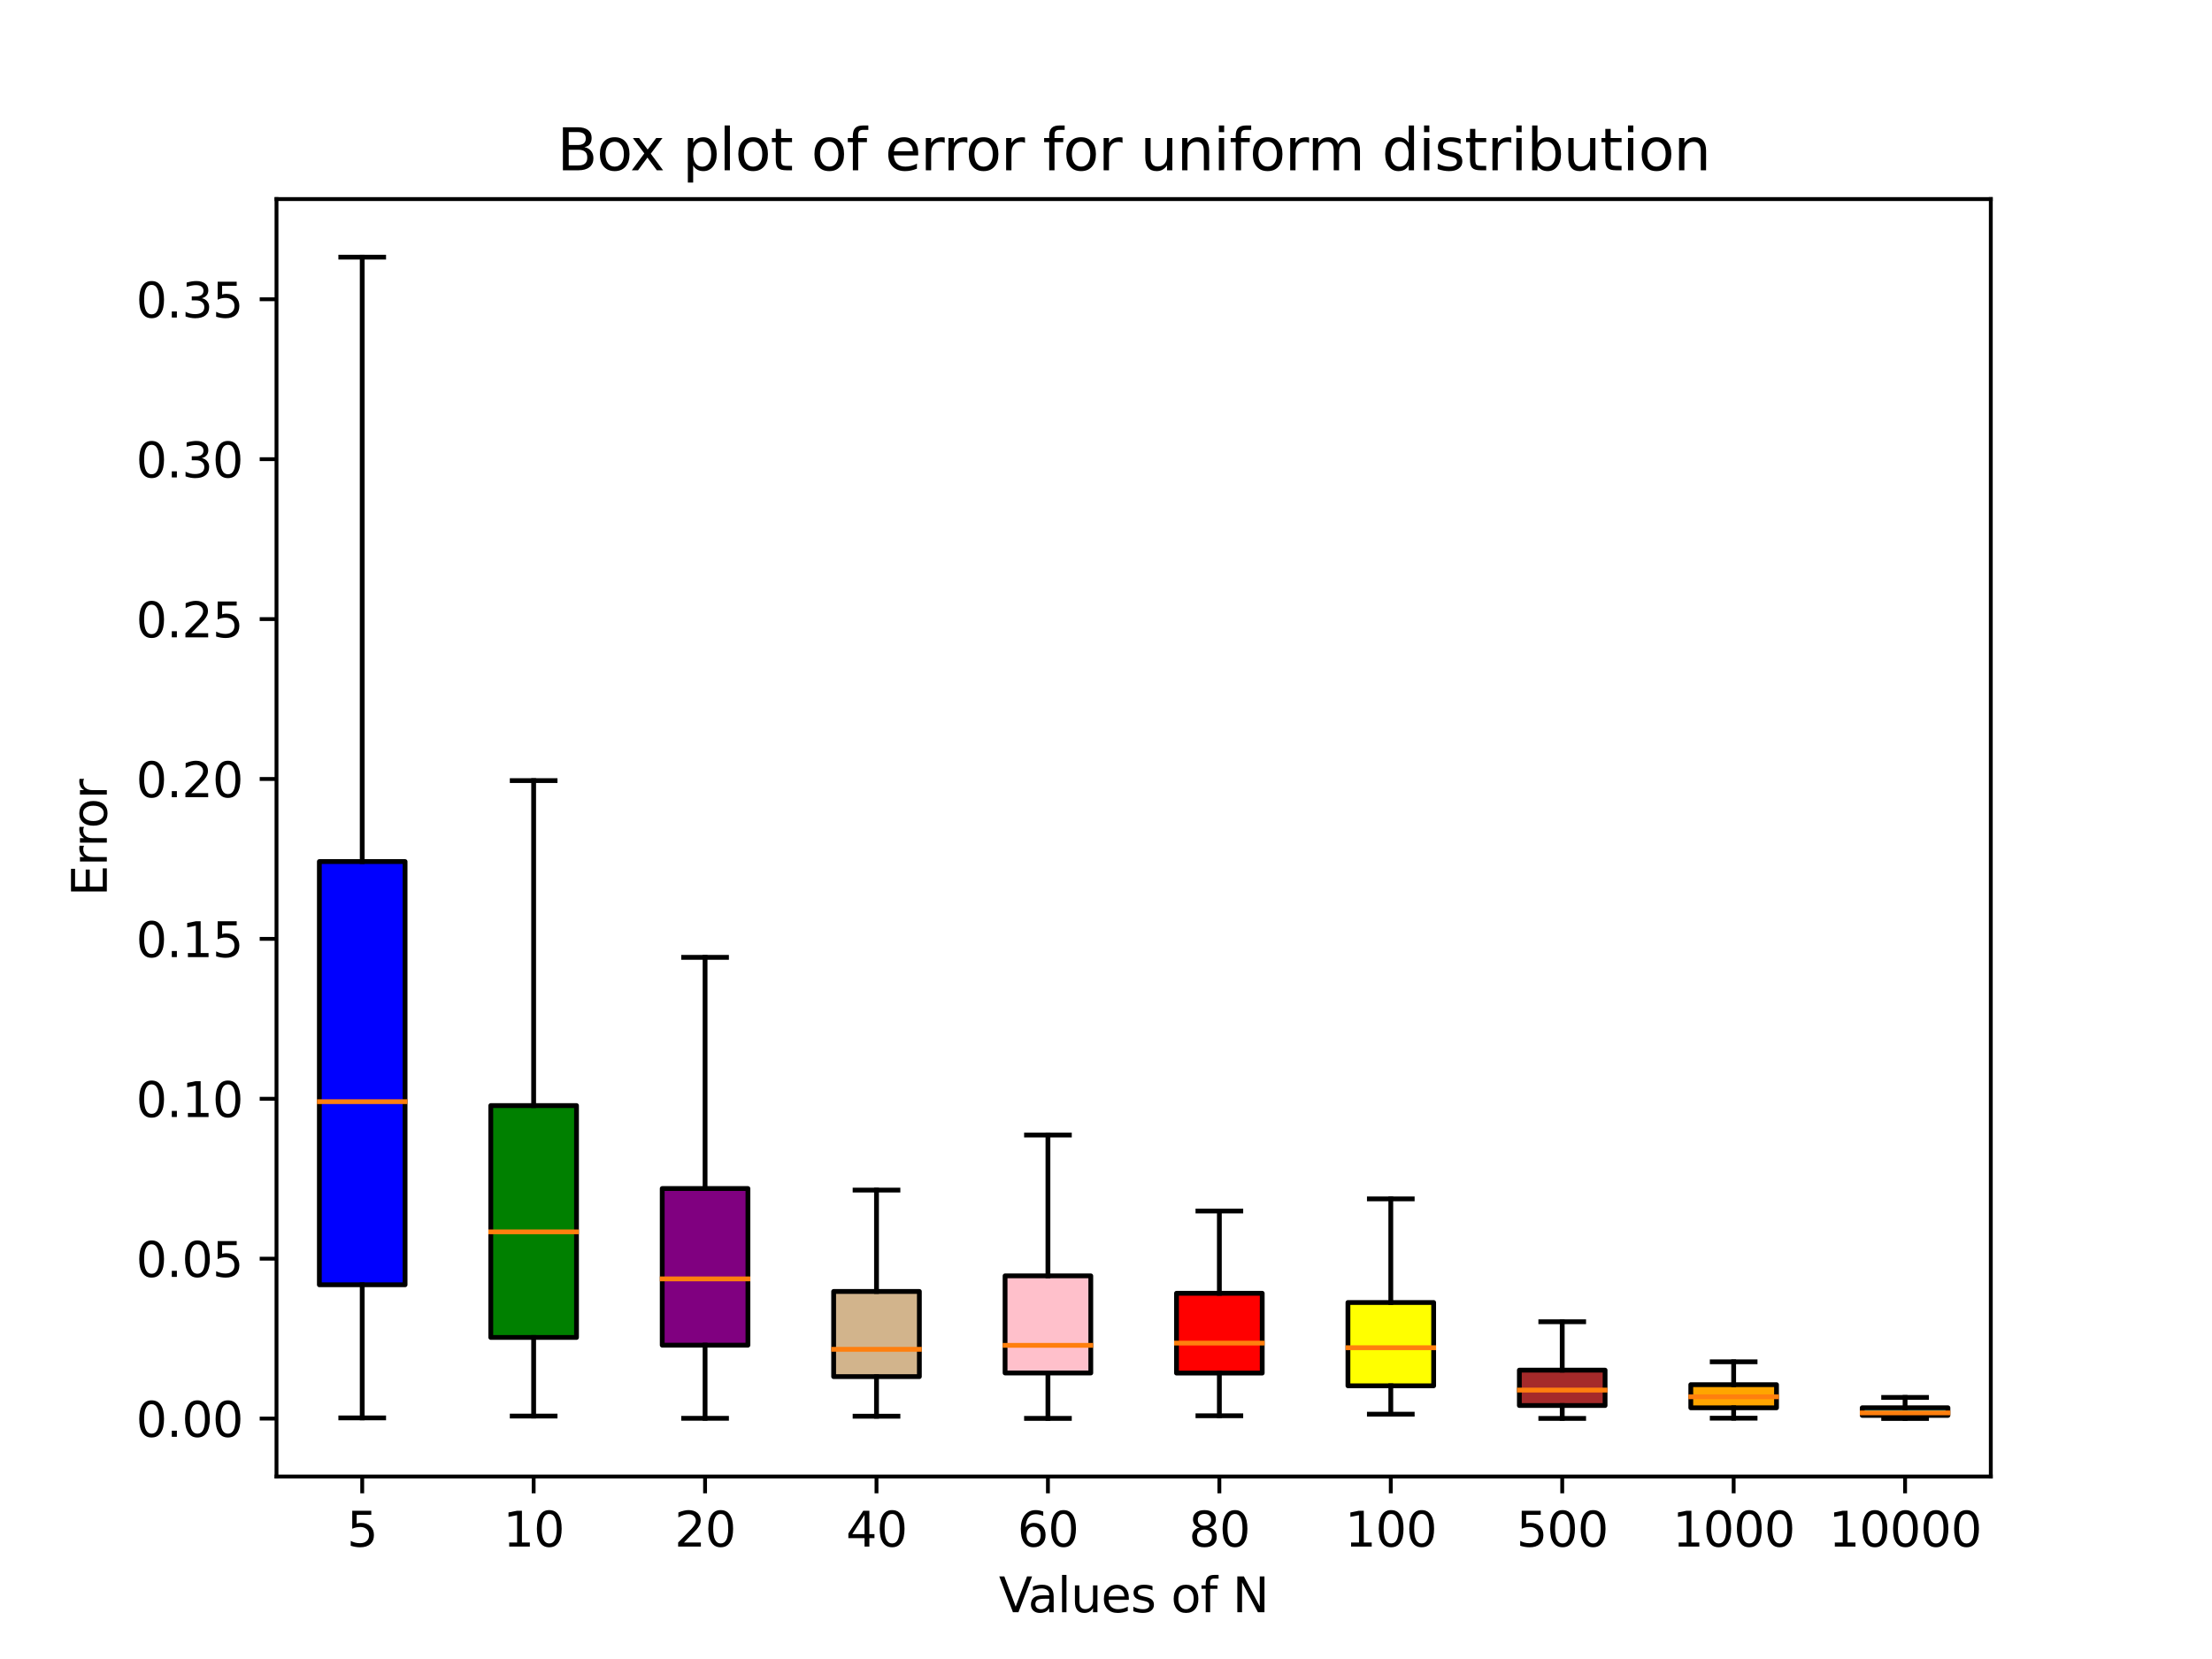 <?xml version="1.0" encoding="utf-8" standalone="no"?>
<!DOCTYPE svg PUBLIC "-//W3C//DTD SVG 1.1//EN"
  "http://www.w3.org/Graphics/SVG/1.1/DTD/svg11.dtd">
<svg xmlns:xlink="http://www.w3.org/1999/xlink" width="460.8pt" height="345.6pt" viewBox="0 0 460.8 345.6" xmlns="http://www.w3.org/2000/svg" version="1.1">
 <defs>
  <style type="text/css">*{stroke-linejoin: round; stroke-linecap: butt}</style>
 </defs>
 <g id="figure_1">
  <g id="patch_1">
   <path d="M 0 345.6 
L 460.8 345.6 
L 460.8 0 
L 0 0 
z
" style="fill: #ffffff"/>
  </g>
  <g id="axes_1">
   <g id="patch_2">
    <path d="M 57.6 307.584 
L 414.72 307.584 
L 414.72 41.472 
L 57.6 41.472 
z
" style="fill: #ffffff"/>
   </g>
   <g id="matplotlib.axis_1">
    <g id="xtick_1">
     <g id="line2d_1">
      <defs>
       <path id="m2b71c87dc9" d="M 0 0 
L 0 3.5 
" style="stroke: #000000; stroke-width: 0.8"/>
      </defs>
      <g>
       <use xlink:href="#m2b71c87dc9" x="75.456" y="307.584" style="stroke: #000000; stroke-width: 0.8"/>
      </g>
     </g>
     <g id="text_1">
      <!-- 5 -->
      <g transform="translate(72.275 322.182) scale(0.1 -0.1)">
       <defs>
        <path id="DejaVuSans-35" d="M 691 4666 
L 3169 4666 
L 3169 4134 
L 1269 4134 
L 1269 2991 
Q 1406 3038 1543 3061 
Q 1681 3084 1819 3084 
Q 2600 3084 3056 2656 
Q 3513 2228 3513 1497 
Q 3513 744 3044 326 
Q 2575 -91 1722 -91 
Q 1428 -91 1123 -41 
Q 819 9 494 109 
L 494 744 
Q 775 591 1075 516 
Q 1375 441 1709 441 
Q 2250 441 2565 725 
Q 2881 1009 2881 1497 
Q 2881 1984 2565 2268 
Q 2250 2553 1709 2553 
Q 1456 2553 1204 2497 
Q 953 2441 691 2322 
L 691 4666 
z
" transform="scale(0.016)"/>
       </defs>
       <use xlink:href="#DejaVuSans-35"/>
      </g>
     </g>
    </g>
    <g id="xtick_2">
     <g id="line2d_2">
      <g>
       <use xlink:href="#m2b71c87dc9" x="111.168" y="307.584" style="stroke: #000000; stroke-width: 0.8"/>
      </g>
     </g>
     <g id="text_2">
      <!-- 10 -->
      <g transform="translate(104.805 322.182) scale(0.1 -0.1)">
       <defs>
        <path id="DejaVuSans-31" d="M 794 531 
L 1825 531 
L 1825 4091 
L 703 3866 
L 703 4441 
L 1819 4666 
L 2450 4666 
L 2450 531 
L 3481 531 
L 3481 0 
L 794 0 
L 794 531 
z
" transform="scale(0.016)"/>
        <path id="DejaVuSans-30" d="M 2034 4250 
Q 1547 4250 1301 3770 
Q 1056 3291 1056 2328 
Q 1056 1369 1301 889 
Q 1547 409 2034 409 
Q 2525 409 2770 889 
Q 3016 1369 3016 2328 
Q 3016 3291 2770 3770 
Q 2525 4250 2034 4250 
z
M 2034 4750 
Q 2819 4750 3233 4129 
Q 3647 3509 3647 2328 
Q 3647 1150 3233 529 
Q 2819 -91 2034 -91 
Q 1250 -91 836 529 
Q 422 1150 422 2328 
Q 422 3509 836 4129 
Q 1250 4750 2034 4750 
z
" transform="scale(0.016)"/>
       </defs>
       <use xlink:href="#DejaVuSans-31"/>
       <use xlink:href="#DejaVuSans-30" x="63.623"/>
      </g>
     </g>
    </g>
    <g id="xtick_3">
     <g id="line2d_3">
      <g>
       <use xlink:href="#m2b71c87dc9" x="146.88" y="307.584" style="stroke: #000000; stroke-width: 0.8"/>
      </g>
     </g>
     <g id="text_3">
      <!-- 20 -->
      <g transform="translate(140.518 322.182) scale(0.1 -0.1)">
       <defs>
        <path id="DejaVuSans-32" d="M 1228 531 
L 3431 531 
L 3431 0 
L 469 0 
L 469 531 
Q 828 903 1448 1529 
Q 2069 2156 2228 2338 
Q 2531 2678 2651 2914 
Q 2772 3150 2772 3378 
Q 2772 3750 2511 3984 
Q 2250 4219 1831 4219 
Q 1534 4219 1204 4116 
Q 875 4013 500 3803 
L 500 4441 
Q 881 4594 1212 4672 
Q 1544 4750 1819 4750 
Q 2544 4750 2975 4387 
Q 3406 4025 3406 3419 
Q 3406 3131 3298 2873 
Q 3191 2616 2906 2266 
Q 2828 2175 2409 1742 
Q 1991 1309 1228 531 
z
" transform="scale(0.016)"/>
       </defs>
       <use xlink:href="#DejaVuSans-32"/>
       <use xlink:href="#DejaVuSans-30" x="63.623"/>
      </g>
     </g>
    </g>
    <g id="xtick_4">
     <g id="line2d_4">
      <g>
       <use xlink:href="#m2b71c87dc9" x="182.592" y="307.584" style="stroke: #000000; stroke-width: 0.8"/>
      </g>
     </g>
     <g id="text_4">
      <!-- 40 -->
      <g transform="translate(176.23 322.182) scale(0.1 -0.1)">
       <defs>
        <path id="DejaVuSans-34" d="M 2419 4116 
L 825 1625 
L 2419 1625 
L 2419 4116 
z
M 2253 4666 
L 3047 4666 
L 3047 1625 
L 3713 1625 
L 3713 1100 
L 3047 1100 
L 3047 0 
L 2419 0 
L 2419 1100 
L 313 1100 
L 313 1709 
L 2253 4666 
z
" transform="scale(0.016)"/>
       </defs>
       <use xlink:href="#DejaVuSans-34"/>
       <use xlink:href="#DejaVuSans-30" x="63.623"/>
      </g>
     </g>
    </g>
    <g id="xtick_5">
     <g id="line2d_5">
      <g>
       <use xlink:href="#m2b71c87dc9" x="218.304" y="307.584" style="stroke: #000000; stroke-width: 0.8"/>
      </g>
     </g>
     <g id="text_5">
      <!-- 60 -->
      <g transform="translate(211.941 322.182) scale(0.1 -0.1)">
       <defs>
        <path id="DejaVuSans-36" d="M 2113 2584 
Q 1688 2584 1439 2293 
Q 1191 2003 1191 1497 
Q 1191 994 1439 701 
Q 1688 409 2113 409 
Q 2538 409 2786 701 
Q 3034 994 3034 1497 
Q 3034 2003 2786 2293 
Q 2538 2584 2113 2584 
z
M 3366 4563 
L 3366 3988 
Q 3128 4100 2886 4159 
Q 2644 4219 2406 4219 
Q 1781 4219 1451 3797 
Q 1122 3375 1075 2522 
Q 1259 2794 1537 2939 
Q 1816 3084 2150 3084 
Q 2853 3084 3261 2657 
Q 3669 2231 3669 1497 
Q 3669 778 3244 343 
Q 2819 -91 2113 -91 
Q 1303 -91 875 529 
Q 447 1150 447 2328 
Q 447 3434 972 4092 
Q 1497 4750 2381 4750 
Q 2619 4750 2861 4703 
Q 3103 4656 3366 4563 
z
" transform="scale(0.016)"/>
       </defs>
       <use xlink:href="#DejaVuSans-36"/>
       <use xlink:href="#DejaVuSans-30" x="63.623"/>
      </g>
     </g>
    </g>
    <g id="xtick_6">
     <g id="line2d_6">
      <g>
       <use xlink:href="#m2b71c87dc9" x="254.016" y="307.584" style="stroke: #000000; stroke-width: 0.8"/>
      </g>
     </g>
     <g id="text_6">
      <!-- 80 -->
      <g transform="translate(247.654 322.182) scale(0.1 -0.1)">
       <defs>
        <path id="DejaVuSans-38" d="M 2034 2216 
Q 1584 2216 1326 1975 
Q 1069 1734 1069 1313 
Q 1069 891 1326 650 
Q 1584 409 2034 409 
Q 2484 409 2743 651 
Q 3003 894 3003 1313 
Q 3003 1734 2745 1975 
Q 2488 2216 2034 2216 
z
M 1403 2484 
Q 997 2584 770 2862 
Q 544 3141 544 3541 
Q 544 4100 942 4425 
Q 1341 4750 2034 4750 
Q 2731 4750 3128 4425 
Q 3525 4100 3525 3541 
Q 3525 3141 3298 2862 
Q 3072 2584 2669 2484 
Q 3125 2378 3379 2068 
Q 3634 1759 3634 1313 
Q 3634 634 3220 271 
Q 2806 -91 2034 -91 
Q 1263 -91 848 271 
Q 434 634 434 1313 
Q 434 1759 690 2068 
Q 947 2378 1403 2484 
z
M 1172 3481 
Q 1172 3119 1398 2916 
Q 1625 2713 2034 2713 
Q 2441 2713 2670 2916 
Q 2900 3119 2900 3481 
Q 2900 3844 2670 4047 
Q 2441 4250 2034 4250 
Q 1625 4250 1398 4047 
Q 1172 3844 1172 3481 
z
" transform="scale(0.016)"/>
       </defs>
       <use xlink:href="#DejaVuSans-38"/>
       <use xlink:href="#DejaVuSans-30" x="63.623"/>
      </g>
     </g>
    </g>
    <g id="xtick_7">
     <g id="line2d_7">
      <g>
       <use xlink:href="#m2b71c87dc9" x="289.728" y="307.584" style="stroke: #000000; stroke-width: 0.8"/>
      </g>
     </g>
     <g id="text_7">
      <!-- 100 -->
      <g transform="translate(280.184 322.182) scale(0.1 -0.1)">
       <use xlink:href="#DejaVuSans-31"/>
       <use xlink:href="#DejaVuSans-30" x="63.623"/>
       <use xlink:href="#DejaVuSans-30" x="127.246"/>
      </g>
     </g>
    </g>
    <g id="xtick_8">
     <g id="line2d_8">
      <g>
       <use xlink:href="#m2b71c87dc9" x="325.44" y="307.584" style="stroke: #000000; stroke-width: 0.8"/>
      </g>
     </g>
     <g id="text_8">
      <!-- 500 -->
      <g transform="translate(315.896 322.182) scale(0.1 -0.1)">
       <use xlink:href="#DejaVuSans-35"/>
       <use xlink:href="#DejaVuSans-30" x="63.623"/>
       <use xlink:href="#DejaVuSans-30" x="127.246"/>
      </g>
     </g>
    </g>
    <g id="xtick_9">
     <g id="line2d_9">
      <g>
       <use xlink:href="#m2b71c87dc9" x="361.152" y="307.584" style="stroke: #000000; stroke-width: 0.8"/>
      </g>
     </g>
     <g id="text_9">
      <!-- 1000 -->
      <g transform="translate(348.427 322.182) scale(0.1 -0.1)">
       <use xlink:href="#DejaVuSans-31"/>
       <use xlink:href="#DejaVuSans-30" x="63.623"/>
       <use xlink:href="#DejaVuSans-30" x="127.246"/>
       <use xlink:href="#DejaVuSans-30" x="190.869"/>
      </g>
     </g>
    </g>
    <g id="xtick_10">
     <g id="line2d_10">
      <g>
       <use xlink:href="#m2b71c87dc9" x="396.864" y="307.584" style="stroke: #000000; stroke-width: 0.8"/>
      </g>
     </g>
     <g id="text_10">
      <!-- 10000 -->
      <g transform="translate(380.958 322.182) scale(0.1 -0.1)">
       <use xlink:href="#DejaVuSans-31"/>
       <use xlink:href="#DejaVuSans-30" x="63.623"/>
       <use xlink:href="#DejaVuSans-30" x="127.246"/>
       <use xlink:href="#DejaVuSans-30" x="190.869"/>
       <use xlink:href="#DejaVuSans-30" x="254.492"/>
      </g>
     </g>
    </g>
    <g id="text_11">
     <!-- Values of N -->
     <g transform="translate(208.086 335.861) scale(0.1 -0.1)">
      <defs>
       <path id="DejaVuSans-56" d="M 1831 0 
L 50 4666 
L 709 4666 
L 2188 738 
L 3669 4666 
L 4325 4666 
L 2547 0 
L 1831 0 
z
" transform="scale(0.016)"/>
       <path id="DejaVuSans-61" d="M 2194 1759 
Q 1497 1759 1228 1600 
Q 959 1441 959 1056 
Q 959 750 1161 570 
Q 1363 391 1709 391 
Q 2188 391 2477 730 
Q 2766 1069 2766 1631 
L 2766 1759 
L 2194 1759 
z
M 3341 1997 
L 3341 0 
L 2766 0 
L 2766 531 
Q 2569 213 2275 61 
Q 1981 -91 1556 -91 
Q 1019 -91 701 211 
Q 384 513 384 1019 
Q 384 1609 779 1909 
Q 1175 2209 1959 2209 
L 2766 2209 
L 2766 2266 
Q 2766 2663 2505 2880 
Q 2244 3097 1772 3097 
Q 1472 3097 1187 3025 
Q 903 2953 641 2809 
L 641 3341 
Q 956 3463 1253 3523 
Q 1550 3584 1831 3584 
Q 2591 3584 2966 3190 
Q 3341 2797 3341 1997 
z
" transform="scale(0.016)"/>
       <path id="DejaVuSans-6c" d="M 603 4863 
L 1178 4863 
L 1178 0 
L 603 0 
L 603 4863 
z
" transform="scale(0.016)"/>
       <path id="DejaVuSans-75" d="M 544 1381 
L 544 3500 
L 1119 3500 
L 1119 1403 
Q 1119 906 1312 657 
Q 1506 409 1894 409 
Q 2359 409 2629 706 
Q 2900 1003 2900 1516 
L 2900 3500 
L 3475 3500 
L 3475 0 
L 2900 0 
L 2900 538 
Q 2691 219 2414 64 
Q 2138 -91 1772 -91 
Q 1169 -91 856 284 
Q 544 659 544 1381 
z
M 1991 3584 
L 1991 3584 
z
" transform="scale(0.016)"/>
       <path id="DejaVuSans-65" d="M 3597 1894 
L 3597 1613 
L 953 1613 
Q 991 1019 1311 708 
Q 1631 397 2203 397 
Q 2534 397 2845 478 
Q 3156 559 3463 722 
L 3463 178 
Q 3153 47 2828 -22 
Q 2503 -91 2169 -91 
Q 1331 -91 842 396 
Q 353 884 353 1716 
Q 353 2575 817 3079 
Q 1281 3584 2069 3584 
Q 2775 3584 3186 3129 
Q 3597 2675 3597 1894 
z
M 3022 2063 
Q 3016 2534 2758 2815 
Q 2500 3097 2075 3097 
Q 1594 3097 1305 2825 
Q 1016 2553 972 2059 
L 3022 2063 
z
" transform="scale(0.016)"/>
       <path id="DejaVuSans-73" d="M 2834 3397 
L 2834 2853 
Q 2591 2978 2328 3040 
Q 2066 3103 1784 3103 
Q 1356 3103 1142 2972 
Q 928 2841 928 2578 
Q 928 2378 1081 2264 
Q 1234 2150 1697 2047 
L 1894 2003 
Q 2506 1872 2764 1633 
Q 3022 1394 3022 966 
Q 3022 478 2636 193 
Q 2250 -91 1575 -91 
Q 1294 -91 989 -36 
Q 684 19 347 128 
L 347 722 
Q 666 556 975 473 
Q 1284 391 1588 391 
Q 1994 391 2212 530 
Q 2431 669 2431 922 
Q 2431 1156 2273 1281 
Q 2116 1406 1581 1522 
L 1381 1569 
Q 847 1681 609 1914 
Q 372 2147 372 2553 
Q 372 3047 722 3315 
Q 1072 3584 1716 3584 
Q 2034 3584 2315 3537 
Q 2597 3491 2834 3397 
z
" transform="scale(0.016)"/>
       <path id="DejaVuSans-20" transform="scale(0.016)"/>
       <path id="DejaVuSans-6f" d="M 1959 3097 
Q 1497 3097 1228 2736 
Q 959 2375 959 1747 
Q 959 1119 1226 758 
Q 1494 397 1959 397 
Q 2419 397 2687 759 
Q 2956 1122 2956 1747 
Q 2956 2369 2687 2733 
Q 2419 3097 1959 3097 
z
M 1959 3584 
Q 2709 3584 3137 3096 
Q 3566 2609 3566 1747 
Q 3566 888 3137 398 
Q 2709 -91 1959 -91 
Q 1206 -91 779 398 
Q 353 888 353 1747 
Q 353 2609 779 3096 
Q 1206 3584 1959 3584 
z
" transform="scale(0.016)"/>
       <path id="DejaVuSans-66" d="M 2375 4863 
L 2375 4384 
L 1825 4384 
Q 1516 4384 1395 4259 
Q 1275 4134 1275 3809 
L 1275 3500 
L 2222 3500 
L 2222 3053 
L 1275 3053 
L 1275 0 
L 697 0 
L 697 3053 
L 147 3053 
L 147 3500 
L 697 3500 
L 697 3744 
Q 697 4328 969 4595 
Q 1241 4863 1831 4863 
L 2375 4863 
z
" transform="scale(0.016)"/>
       <path id="DejaVuSans-4e" d="M 628 4666 
L 1478 4666 
L 3547 763 
L 3547 4666 
L 4159 4666 
L 4159 0 
L 3309 0 
L 1241 3903 
L 1241 0 
L 628 0 
L 628 4666 
z
" transform="scale(0.016)"/>
      </defs>
      <use xlink:href="#DejaVuSans-56"/>
      <use xlink:href="#DejaVuSans-61" x="60.658"/>
      <use xlink:href="#DejaVuSans-6c" x="121.938"/>
      <use xlink:href="#DejaVuSans-75" x="149.721"/>
      <use xlink:href="#DejaVuSans-65" x="213.1"/>
      <use xlink:href="#DejaVuSans-73" x="274.623"/>
      <use xlink:href="#DejaVuSans-20" x="326.723"/>
      <use xlink:href="#DejaVuSans-6f" x="358.51"/>
      <use xlink:href="#DejaVuSans-66" x="419.691"/>
      <use xlink:href="#DejaVuSans-20" x="454.896"/>
      <use xlink:href="#DejaVuSans-4e" x="486.684"/>
     </g>
    </g>
   </g>
   <g id="matplotlib.axis_2">
    <g id="ytick_1">
     <g id="line2d_11">
      <defs>
       <path id="m9bc28ecd23" d="M 0 0 
L -3.5 0 
" style="stroke: #000000; stroke-width: 0.8"/>
      </defs>
      <g>
       <use xlink:href="#m9bc28ecd23" x="57.6" y="295.514" style="stroke: #000000; stroke-width: 0.8"/>
      </g>
     </g>
     <g id="text_12">
      <!-- 0.00 -->
      <g transform="translate(28.334 299.313) scale(0.1 -0.1)">
       <defs>
        <path id="DejaVuSans-2e" d="M 684 794 
L 1344 794 
L 1344 0 
L 684 0 
L 684 794 
z
" transform="scale(0.016)"/>
       </defs>
       <use xlink:href="#DejaVuSans-30"/>
       <use xlink:href="#DejaVuSans-2e" x="63.623"/>
       <use xlink:href="#DejaVuSans-30" x="95.41"/>
       <use xlink:href="#DejaVuSans-30" x="159.033"/>
      </g>
     </g>
    </g>
    <g id="ytick_2">
     <g id="line2d_12">
      <g>
       <use xlink:href="#m9bc28ecd23" x="57.6" y="262.205" style="stroke: #000000; stroke-width: 0.8"/>
      </g>
     </g>
     <g id="text_13">
      <!-- 0.05 -->
      <g transform="translate(28.334 266.004) scale(0.1 -0.1)">
       <use xlink:href="#DejaVuSans-30"/>
       <use xlink:href="#DejaVuSans-2e" x="63.623"/>
       <use xlink:href="#DejaVuSans-30" x="95.41"/>
       <use xlink:href="#DejaVuSans-35" x="159.033"/>
      </g>
     </g>
    </g>
    <g id="ytick_3">
     <g id="line2d_13">
      <g>
       <use xlink:href="#m9bc28ecd23" x="57.6" y="228.895" style="stroke: #000000; stroke-width: 0.8"/>
      </g>
     </g>
     <g id="text_14">
      <!-- 0.10 -->
      <g transform="translate(28.334 232.694) scale(0.1 -0.1)">
       <use xlink:href="#DejaVuSans-30"/>
       <use xlink:href="#DejaVuSans-2e" x="63.623"/>
       <use xlink:href="#DejaVuSans-31" x="95.41"/>
       <use xlink:href="#DejaVuSans-30" x="159.033"/>
      </g>
     </g>
    </g>
    <g id="ytick_4">
     <g id="line2d_14">
      <g>
       <use xlink:href="#m9bc28ecd23" x="57.6" y="195.586" style="stroke: #000000; stroke-width: 0.8"/>
      </g>
     </g>
     <g id="text_15">
      <!-- 0.15 -->
      <g transform="translate(28.334 199.385) scale(0.1 -0.1)">
       <use xlink:href="#DejaVuSans-30"/>
       <use xlink:href="#DejaVuSans-2e" x="63.623"/>
       <use xlink:href="#DejaVuSans-31" x="95.41"/>
       <use xlink:href="#DejaVuSans-35" x="159.033"/>
      </g>
     </g>
    </g>
    <g id="ytick_5">
     <g id="line2d_15">
      <g>
       <use xlink:href="#m9bc28ecd23" x="57.6" y="162.276" style="stroke: #000000; stroke-width: 0.8"/>
      </g>
     </g>
     <g id="text_16">
      <!-- 0.20 -->
      <g transform="translate(28.334 166.076) scale(0.1 -0.1)">
       <use xlink:href="#DejaVuSans-30"/>
       <use xlink:href="#DejaVuSans-2e" x="63.623"/>
       <use xlink:href="#DejaVuSans-32" x="95.41"/>
       <use xlink:href="#DejaVuSans-30" x="159.033"/>
      </g>
     </g>
    </g>
    <g id="ytick_6">
     <g id="line2d_16">
      <g>
       <use xlink:href="#m9bc28ecd23" x="57.6" y="128.967" style="stroke: #000000; stroke-width: 0.8"/>
      </g>
     </g>
     <g id="text_17">
      <!-- 0.25 -->
      <g transform="translate(28.334 132.766) scale(0.1 -0.1)">
       <use xlink:href="#DejaVuSans-30"/>
       <use xlink:href="#DejaVuSans-2e" x="63.623"/>
       <use xlink:href="#DejaVuSans-32" x="95.41"/>
       <use xlink:href="#DejaVuSans-35" x="159.033"/>
      </g>
     </g>
    </g>
    <g id="ytick_7">
     <g id="line2d_17">
      <g>
       <use xlink:href="#m9bc28ecd23" x="57.6" y="95.658" style="stroke: #000000; stroke-width: 0.8"/>
      </g>
     </g>
     <g id="text_18">
      <!-- 0.30 -->
      <g transform="translate(28.334 99.457) scale(0.1 -0.1)">
       <defs>
        <path id="DejaVuSans-33" d="M 2597 2516 
Q 3050 2419 3304 2112 
Q 3559 1806 3559 1356 
Q 3559 666 3084 287 
Q 2609 -91 1734 -91 
Q 1441 -91 1130 -33 
Q 819 25 488 141 
L 488 750 
Q 750 597 1062 519 
Q 1375 441 1716 441 
Q 2309 441 2620 675 
Q 2931 909 2931 1356 
Q 2931 1769 2642 2001 
Q 2353 2234 1838 2234 
L 1294 2234 
L 1294 2753 
L 1863 2753 
Q 2328 2753 2575 2939 
Q 2822 3125 2822 3475 
Q 2822 3834 2567 4026 
Q 2313 4219 1838 4219 
Q 1578 4219 1281 4162 
Q 984 4106 628 3988 
L 628 4550 
Q 988 4650 1302 4700 
Q 1616 4750 1894 4750 
Q 2613 4750 3031 4423 
Q 3450 4097 3450 3541 
Q 3450 3153 3228 2886 
Q 3006 2619 2597 2516 
z
" transform="scale(0.016)"/>
       </defs>
       <use xlink:href="#DejaVuSans-30"/>
       <use xlink:href="#DejaVuSans-2e" x="63.623"/>
       <use xlink:href="#DejaVuSans-33" x="95.41"/>
       <use xlink:href="#DejaVuSans-30" x="159.033"/>
      </g>
     </g>
    </g>
    <g id="ytick_8">
     <g id="line2d_18">
      <g>
       <use xlink:href="#m9bc28ecd23" x="57.6" y="62.348" style="stroke: #000000; stroke-width: 0.8"/>
      </g>
     </g>
     <g id="text_19">
      <!-- 0.35 -->
      <g transform="translate(28.334 66.147) scale(0.1 -0.1)">
       <use xlink:href="#DejaVuSans-30"/>
       <use xlink:href="#DejaVuSans-2e" x="63.623"/>
       <use xlink:href="#DejaVuSans-33" x="95.41"/>
       <use xlink:href="#DejaVuSans-35" x="159.033"/>
      </g>
     </g>
    </g>
    <g id="text_20">
     <!-- Error -->
     <g transform="translate(22.255 186.713) rotate(-90) scale(0.1 -0.1)">
      <defs>
       <path id="DejaVuSans-45" d="M 628 4666 
L 3578 4666 
L 3578 4134 
L 1259 4134 
L 1259 2753 
L 3481 2753 
L 3481 2222 
L 1259 2222 
L 1259 531 
L 3634 531 
L 3634 0 
L 628 0 
L 628 4666 
z
" transform="scale(0.016)"/>
       <path id="DejaVuSans-72" d="M 2631 2963 
Q 2534 3019 2420 3045 
Q 2306 3072 2169 3072 
Q 1681 3072 1420 2755 
Q 1159 2438 1159 1844 
L 1159 0 
L 581 0 
L 581 3500 
L 1159 3500 
L 1159 2956 
Q 1341 3275 1631 3429 
Q 1922 3584 2338 3584 
Q 2397 3584 2469 3576 
Q 2541 3569 2628 3553 
L 2631 2963 
z
" transform="scale(0.016)"/>
      </defs>
      <use xlink:href="#DejaVuSans-45"/>
      <use xlink:href="#DejaVuSans-72" x="63.184"/>
      <use xlink:href="#DejaVuSans-72" x="102.547"/>
      <use xlink:href="#DejaVuSans-6f" x="141.41"/>
      <use xlink:href="#DejaVuSans-72" x="202.592"/>
     </g>
    </g>
   </g>
   <g id="patch_3">
    <path d="M 66.528 267.643 
L 84.384 267.643 
L 84.384 179.48 
L 66.528 179.48 
L 66.528 267.643 
z
" clip-path="url(#pe288c820e6)" style="fill: #0000ff; stroke: #000000; stroke-linejoin: miter"/>
   </g>
   <g id="line2d_19">
    <path d="M 75.456 267.643 
L 75.456 295.37 
" clip-path="url(#pe288c820e6)" style="fill: none; stroke: #000000; stroke-linecap: square"/>
   </g>
   <g id="line2d_20">
    <path d="M 75.456 179.48 
L 75.456 53.568 
" clip-path="url(#pe288c820e6)" style="fill: none; stroke: #000000; stroke-linecap: square"/>
   </g>
   <g id="line2d_21">
    <path d="M 70.992 295.37 
L 79.92 295.37 
" clip-path="url(#pe288c820e6)" style="fill: none; stroke: #000000; stroke-linecap: square"/>
   </g>
   <g id="line2d_22">
    <path d="M 70.992 53.568 
L 79.92 53.568 
" clip-path="url(#pe288c820e6)" style="fill: none; stroke: #000000; stroke-linecap: square"/>
   </g>
   <g id="patch_4">
    <path d="M 102.24 278.615 
L 120.096 278.615 
L 120.096 230.312 
L 102.24 230.312 
L 102.24 278.615 
z
" clip-path="url(#pe288c820e6)" style="fill: #008000; stroke: #000000; stroke-linejoin: miter"/>
   </g>
   <g id="line2d_23">
    <path d="M 111.168 278.615 
L 111.168 294.994 
" clip-path="url(#pe288c820e6)" style="fill: none; stroke: #000000; stroke-linecap: square"/>
   </g>
   <g id="line2d_24">
    <path d="M 111.168 230.312 
L 111.168 162.609 
" clip-path="url(#pe288c820e6)" style="fill: none; stroke: #000000; stroke-linecap: square"/>
   </g>
   <g id="line2d_25">
    <path d="M 106.704 294.994 
L 115.632 294.994 
" clip-path="url(#pe288c820e6)" style="fill: none; stroke: #000000; stroke-linecap: square"/>
   </g>
   <g id="line2d_26">
    <path d="M 106.704 162.609 
L 115.632 162.609 
" clip-path="url(#pe288c820e6)" style="fill: none; stroke: #000000; stroke-linecap: square"/>
   </g>
   <g id="patch_5">
    <path d="M 137.952 280.218 
L 155.808 280.218 
L 155.808 247.592 
L 137.952 247.592 
L 137.952 280.218 
z
" clip-path="url(#pe288c820e6)" style="fill: #800080; stroke: #000000; stroke-linejoin: miter"/>
   </g>
   <g id="line2d_27">
    <path d="M 146.88 280.218 
L 146.88 295.459 
" clip-path="url(#pe288c820e6)" style="fill: none; stroke: #000000; stroke-linecap: square"/>
   </g>
   <g id="line2d_28">
    <path d="M 146.88 247.592 
L 146.88 199.433 
" clip-path="url(#pe288c820e6)" style="fill: none; stroke: #000000; stroke-linecap: square"/>
   </g>
   <g id="line2d_29">
    <path d="M 142.416 295.459 
L 151.344 295.459 
" clip-path="url(#pe288c820e6)" style="fill: none; stroke: #000000; stroke-linecap: square"/>
   </g>
   <g id="line2d_30">
    <path d="M 142.416 199.433 
L 151.344 199.433 
" clip-path="url(#pe288c820e6)" style="fill: none; stroke: #000000; stroke-linecap: square"/>
   </g>
   <g id="patch_6">
    <path d="M 173.664 286.774 
L 191.52 286.774 
L 191.52 269.033 
L 173.664 269.033 
L 173.664 286.774 
z
" clip-path="url(#pe288c820e6)" style="fill: #d2b48c; stroke: #000000; stroke-linejoin: miter"/>
   </g>
   <g id="line2d_31">
    <path d="M 182.592 286.774 
L 182.592 295.023 
" clip-path="url(#pe288c820e6)" style="fill: none; stroke: #000000; stroke-linecap: square"/>
   </g>
   <g id="line2d_32">
    <path d="M 182.592 269.033 
L 182.592 247.915 
" clip-path="url(#pe288c820e6)" style="fill: none; stroke: #000000; stroke-linecap: square"/>
   </g>
   <g id="line2d_33">
    <path d="M 178.128 295.023 
L 187.056 295.023 
" clip-path="url(#pe288c820e6)" style="fill: none; stroke: #000000; stroke-linecap: square"/>
   </g>
   <g id="line2d_34">
    <path d="M 178.128 247.915 
L 187.056 247.915 
" clip-path="url(#pe288c820e6)" style="fill: none; stroke: #000000; stroke-linecap: square"/>
   </g>
   <g id="patch_7">
    <path d="M 209.376 286.014 
L 227.232 286.014 
L 227.232 265.785 
L 209.376 265.785 
L 209.376 286.014 
z
" clip-path="url(#pe288c820e6)" style="fill: #ffc0cb; stroke: #000000; stroke-linejoin: miter"/>
   </g>
   <g id="line2d_35">
    <path d="M 218.304 286.014 
L 218.304 295.477 
" clip-path="url(#pe288c820e6)" style="fill: none; stroke: #000000; stroke-linecap: square"/>
   </g>
   <g id="line2d_36">
    <path d="M 218.304 265.785 
L 218.304 236.456 
" clip-path="url(#pe288c820e6)" style="fill: none; stroke: #000000; stroke-linecap: square"/>
   </g>
   <g id="line2d_37">
    <path d="M 213.84 295.477 
L 222.768 295.477 
" clip-path="url(#pe288c820e6)" style="fill: none; stroke: #000000; stroke-linecap: square"/>
   </g>
   <g id="line2d_38">
    <path d="M 213.84 236.456 
L 222.768 236.456 
" clip-path="url(#pe288c820e6)" style="fill: none; stroke: #000000; stroke-linecap: square"/>
   </g>
   <g id="patch_8">
    <path d="M 245.088 286.034 
L 262.944 286.034 
L 262.944 269.414 
L 245.088 269.414 
L 245.088 286.034 
z
" clip-path="url(#pe288c820e6)" style="fill: #ff0000; stroke: #000000; stroke-linejoin: miter"/>
   </g>
   <g id="line2d_39">
    <path d="M 254.016 286.034 
L 254.016 294.931 
" clip-path="url(#pe288c820e6)" style="fill: none; stroke: #000000; stroke-linecap: square"/>
   </g>
   <g id="line2d_40">
    <path d="M 254.016 269.414 
L 254.016 252.28 
" clip-path="url(#pe288c820e6)" style="fill: none; stroke: #000000; stroke-linecap: square"/>
   </g>
   <g id="line2d_41">
    <path d="M 249.552 294.931 
L 258.48 294.931 
" clip-path="url(#pe288c820e6)" style="fill: none; stroke: #000000; stroke-linecap: square"/>
   </g>
   <g id="line2d_42">
    <path d="M 249.552 252.28 
L 258.48 252.28 
" clip-path="url(#pe288c820e6)" style="fill: none; stroke: #000000; stroke-linecap: square"/>
   </g>
   <g id="patch_9">
    <path d="M 280.8 288.684 
L 298.656 288.684 
L 298.656 271.334 
L 280.8 271.334 
L 280.8 288.684 
z
" clip-path="url(#pe288c820e6)" style="fill: #ffff00; stroke: #000000; stroke-linejoin: miter"/>
   </g>
   <g id="line2d_43">
    <path d="M 289.728 288.684 
L 289.728 294.6 
" clip-path="url(#pe288c820e6)" style="fill: none; stroke: #000000; stroke-linecap: square"/>
   </g>
   <g id="line2d_44">
    <path d="M 289.728 271.334 
L 289.728 249.751 
" clip-path="url(#pe288c820e6)" style="fill: none; stroke: #000000; stroke-linecap: square"/>
   </g>
   <g id="line2d_45">
    <path d="M 285.264 294.6 
L 294.192 294.6 
" clip-path="url(#pe288c820e6)" style="fill: none; stroke: #000000; stroke-linecap: square"/>
   </g>
   <g id="line2d_46">
    <path d="M 285.264 249.751 
L 294.192 249.751 
" clip-path="url(#pe288c820e6)" style="fill: none; stroke: #000000; stroke-linecap: square"/>
   </g>
   <g id="patch_10">
    <path d="M 316.512 292.792 
L 334.368 292.792 
L 334.368 285.427 
L 316.512 285.427 
L 316.512 292.792 
z
" clip-path="url(#pe288c820e6)" style="fill: #a52a2a; stroke: #000000; stroke-linejoin: miter"/>
   </g>
   <g id="line2d_47">
    <path d="M 325.44 292.792 
L 325.44 295.483 
" clip-path="url(#pe288c820e6)" style="fill: none; stroke: #000000; stroke-linecap: square"/>
   </g>
   <g id="line2d_48">
    <path d="M 325.44 285.427 
L 325.44 275.347 
" clip-path="url(#pe288c820e6)" style="fill: none; stroke: #000000; stroke-linecap: square"/>
   </g>
   <g id="line2d_49">
    <path d="M 320.976 295.483 
L 329.904 295.483 
" clip-path="url(#pe288c820e6)" style="fill: none; stroke: #000000; stroke-linecap: square"/>
   </g>
   <g id="line2d_50">
    <path d="M 320.976 275.347 
L 329.904 275.347 
" clip-path="url(#pe288c820e6)" style="fill: none; stroke: #000000; stroke-linecap: square"/>
   </g>
   <g id="patch_11">
    <path d="M 352.224 293.27 
L 370.08 293.27 
L 370.08 288.451 
L 352.224 288.451 
L 352.224 293.27 
z
" clip-path="url(#pe288c820e6)" style="fill: #ffa500; stroke: #000000; stroke-linejoin: miter"/>
   </g>
   <g id="line2d_51">
    <path d="M 361.152 293.27 
L 361.152 295.438 
" clip-path="url(#pe288c820e6)" style="fill: none; stroke: #000000; stroke-linecap: square"/>
   </g>
   <g id="line2d_52">
    <path d="M 361.152 288.451 
L 361.152 283.688 
" clip-path="url(#pe288c820e6)" style="fill: none; stroke: #000000; stroke-linecap: square"/>
   </g>
   <g id="line2d_53">
    <path d="M 356.688 295.438 
L 365.616 295.438 
" clip-path="url(#pe288c820e6)" style="fill: none; stroke: #000000; stroke-linecap: square"/>
   </g>
   <g id="line2d_54">
    <path d="M 356.688 283.688 
L 365.616 283.688 
" clip-path="url(#pe288c820e6)" style="fill: none; stroke: #000000; stroke-linecap: square"/>
   </g>
   <g id="patch_12">
    <path d="M 387.936 294.851 
L 405.792 294.851 
L 405.792 293.265 
L 387.936 293.265 
L 387.936 294.851 
z
" clip-path="url(#pe288c820e6)" style="fill: #00ffff; stroke: #000000; stroke-linejoin: miter"/>
   </g>
   <g id="line2d_55">
    <path d="M 396.864 294.851 
L 396.864 295.488 
" clip-path="url(#pe288c820e6)" style="fill: none; stroke: #000000; stroke-linecap: square"/>
   </g>
   <g id="line2d_56">
    <path d="M 396.864 293.265 
L 396.864 291.107 
" clip-path="url(#pe288c820e6)" style="fill: none; stroke: #000000; stroke-linecap: square"/>
   </g>
   <g id="line2d_57">
    <path d="M 392.4 295.488 
L 401.328 295.488 
" clip-path="url(#pe288c820e6)" style="fill: none; stroke: #000000; stroke-linecap: square"/>
   </g>
   <g id="line2d_58">
    <path d="M 392.4 291.107 
L 401.328 291.107 
" clip-path="url(#pe288c820e6)" style="fill: none; stroke: #000000; stroke-linecap: square"/>
   </g>
   <g id="line2d_59">
    <path d="M 66.528 229.499 
L 84.384 229.499 
" clip-path="url(#pe288c820e6)" style="fill: none; stroke: #ff7f0e; stroke-linecap: square"/>
   </g>
   <g id="line2d_60">
    <path d="M 102.24 256.619 
L 120.096 256.619 
" clip-path="url(#pe288c820e6)" style="fill: none; stroke: #ff7f0e; stroke-linecap: square"/>
   </g>
   <g id="line2d_61">
    <path d="M 137.952 266.416 
L 155.808 266.416 
" clip-path="url(#pe288c820e6)" style="fill: none; stroke: #ff7f0e; stroke-linecap: square"/>
   </g>
   <g id="line2d_62">
    <path d="M 173.664 281.089 
L 191.52 281.089 
" clip-path="url(#pe288c820e6)" style="fill: none; stroke: #ff7f0e; stroke-linecap: square"/>
   </g>
   <g id="line2d_63">
    <path d="M 209.376 280.256 
L 227.232 280.256 
" clip-path="url(#pe288c820e6)" style="fill: none; stroke: #ff7f0e; stroke-linecap: square"/>
   </g>
   <g id="line2d_64">
    <path d="M 245.088 279.791 
L 262.944 279.791 
" clip-path="url(#pe288c820e6)" style="fill: none; stroke: #ff7f0e; stroke-linecap: square"/>
   </g>
   <g id="line2d_65">
    <path d="M 280.8 280.757 
L 298.656 280.757 
" clip-path="url(#pe288c820e6)" style="fill: none; stroke: #ff7f0e; stroke-linecap: square"/>
   </g>
   <g id="line2d_66">
    <path d="M 316.512 289.579 
L 334.368 289.579 
" clip-path="url(#pe288c820e6)" style="fill: none; stroke: #ff7f0e; stroke-linecap: square"/>
   </g>
   <g id="line2d_67">
    <path d="M 352.224 290.973 
L 370.08 290.973 
" clip-path="url(#pe288c820e6)" style="fill: none; stroke: #ff7f0e; stroke-linecap: square"/>
   </g>
   <g id="line2d_68">
    <path d="M 387.936 294.328 
L 405.792 294.328 
" clip-path="url(#pe288c820e6)" style="fill: none; stroke: #ff7f0e; stroke-linecap: square"/>
   </g>
   <g id="patch_13">
    <path d="M 57.6 307.584 
L 57.6 41.472 
" style="fill: none; stroke: #000000; stroke-width: 0.8; stroke-linejoin: miter; stroke-linecap: square"/>
   </g>
   <g id="patch_14">
    <path d="M 414.72 307.584 
L 414.72 41.472 
" style="fill: none; stroke: #000000; stroke-width: 0.8; stroke-linejoin: miter; stroke-linecap: square"/>
   </g>
   <g id="patch_15">
    <path d="M 57.6 307.584 
L 414.72 307.584 
" style="fill: none; stroke: #000000; stroke-width: 0.8; stroke-linejoin: miter; stroke-linecap: square"/>
   </g>
   <g id="patch_16">
    <path d="M 57.6 41.472 
L 414.72 41.472 
" style="fill: none; stroke: #000000; stroke-width: 0.8; stroke-linejoin: miter; stroke-linecap: square"/>
   </g>
   <g id="text_21">
    <!-- Box plot of error for uniform distribution -->
    <g transform="translate(116.059 35.472) scale(0.12 -0.12)">
     <defs>
      <path id="DejaVuSans-42" d="M 1259 2228 
L 1259 519 
L 2272 519 
Q 2781 519 3026 730 
Q 3272 941 3272 1375 
Q 3272 1813 3026 2020 
Q 2781 2228 2272 2228 
L 1259 2228 
z
M 1259 4147 
L 1259 2741 
L 2194 2741 
Q 2656 2741 2882 2914 
Q 3109 3088 3109 3444 
Q 3109 3797 2882 3972 
Q 2656 4147 2194 4147 
L 1259 4147 
z
M 628 4666 
L 2241 4666 
Q 2963 4666 3353 4366 
Q 3744 4066 3744 3513 
Q 3744 3084 3544 2831 
Q 3344 2578 2956 2516 
Q 3422 2416 3680 2098 
Q 3938 1781 3938 1306 
Q 3938 681 3513 340 
Q 3088 0 2303 0 
L 628 0 
L 628 4666 
z
" transform="scale(0.016)"/>
      <path id="DejaVuSans-78" d="M 3513 3500 
L 2247 1797 
L 3578 0 
L 2900 0 
L 1881 1375 
L 863 0 
L 184 0 
L 1544 1831 
L 300 3500 
L 978 3500 
L 1906 2253 
L 2834 3500 
L 3513 3500 
z
" transform="scale(0.016)"/>
      <path id="DejaVuSans-70" d="M 1159 525 
L 1159 -1331 
L 581 -1331 
L 581 3500 
L 1159 3500 
L 1159 2969 
Q 1341 3281 1617 3432 
Q 1894 3584 2278 3584 
Q 2916 3584 3314 3078 
Q 3713 2572 3713 1747 
Q 3713 922 3314 415 
Q 2916 -91 2278 -91 
Q 1894 -91 1617 61 
Q 1341 213 1159 525 
z
M 3116 1747 
Q 3116 2381 2855 2742 
Q 2594 3103 2138 3103 
Q 1681 3103 1420 2742 
Q 1159 2381 1159 1747 
Q 1159 1113 1420 752 
Q 1681 391 2138 391 
Q 2594 391 2855 752 
Q 3116 1113 3116 1747 
z
" transform="scale(0.016)"/>
      <path id="DejaVuSans-74" d="M 1172 4494 
L 1172 3500 
L 2356 3500 
L 2356 3053 
L 1172 3053 
L 1172 1153 
Q 1172 725 1289 603 
Q 1406 481 1766 481 
L 2356 481 
L 2356 0 
L 1766 0 
Q 1100 0 847 248 
Q 594 497 594 1153 
L 594 3053 
L 172 3053 
L 172 3500 
L 594 3500 
L 594 4494 
L 1172 4494 
z
" transform="scale(0.016)"/>
      <path id="DejaVuSans-6e" d="M 3513 2113 
L 3513 0 
L 2938 0 
L 2938 2094 
Q 2938 2591 2744 2837 
Q 2550 3084 2163 3084 
Q 1697 3084 1428 2787 
Q 1159 2491 1159 1978 
L 1159 0 
L 581 0 
L 581 3500 
L 1159 3500 
L 1159 2956 
Q 1366 3272 1645 3428 
Q 1925 3584 2291 3584 
Q 2894 3584 3203 3211 
Q 3513 2838 3513 2113 
z
" transform="scale(0.016)"/>
      <path id="DejaVuSans-69" d="M 603 3500 
L 1178 3500 
L 1178 0 
L 603 0 
L 603 3500 
z
M 603 4863 
L 1178 4863 
L 1178 4134 
L 603 4134 
L 603 4863 
z
" transform="scale(0.016)"/>
      <path id="DejaVuSans-6d" d="M 3328 2828 
Q 3544 3216 3844 3400 
Q 4144 3584 4550 3584 
Q 5097 3584 5394 3201 
Q 5691 2819 5691 2113 
L 5691 0 
L 5113 0 
L 5113 2094 
Q 5113 2597 4934 2840 
Q 4756 3084 4391 3084 
Q 3944 3084 3684 2787 
Q 3425 2491 3425 1978 
L 3425 0 
L 2847 0 
L 2847 2094 
Q 2847 2600 2669 2842 
Q 2491 3084 2119 3084 
Q 1678 3084 1418 2786 
Q 1159 2488 1159 1978 
L 1159 0 
L 581 0 
L 581 3500 
L 1159 3500 
L 1159 2956 
Q 1356 3278 1631 3431 
Q 1906 3584 2284 3584 
Q 2666 3584 2933 3390 
Q 3200 3197 3328 2828 
z
" transform="scale(0.016)"/>
      <path id="DejaVuSans-64" d="M 2906 2969 
L 2906 4863 
L 3481 4863 
L 3481 0 
L 2906 0 
L 2906 525 
Q 2725 213 2448 61 
Q 2172 -91 1784 -91 
Q 1150 -91 751 415 
Q 353 922 353 1747 
Q 353 2572 751 3078 
Q 1150 3584 1784 3584 
Q 2172 3584 2448 3432 
Q 2725 3281 2906 2969 
z
M 947 1747 
Q 947 1113 1208 752 
Q 1469 391 1925 391 
Q 2381 391 2643 752 
Q 2906 1113 2906 1747 
Q 2906 2381 2643 2742 
Q 2381 3103 1925 3103 
Q 1469 3103 1208 2742 
Q 947 2381 947 1747 
z
" transform="scale(0.016)"/>
      <path id="DejaVuSans-62" d="M 3116 1747 
Q 3116 2381 2855 2742 
Q 2594 3103 2138 3103 
Q 1681 3103 1420 2742 
Q 1159 2381 1159 1747 
Q 1159 1113 1420 752 
Q 1681 391 2138 391 
Q 2594 391 2855 752 
Q 3116 1113 3116 1747 
z
M 1159 2969 
Q 1341 3281 1617 3432 
Q 1894 3584 2278 3584 
Q 2916 3584 3314 3078 
Q 3713 2572 3713 1747 
Q 3713 922 3314 415 
Q 2916 -91 2278 -91 
Q 1894 -91 1617 61 
Q 1341 213 1159 525 
L 1159 0 
L 581 0 
L 581 4863 
L 1159 4863 
L 1159 2969 
z
" transform="scale(0.016)"/>
     </defs>
     <use xlink:href="#DejaVuSans-42"/>
     <use xlink:href="#DejaVuSans-6f" x="68.604"/>
     <use xlink:href="#DejaVuSans-78" x="126.66"/>
     <use xlink:href="#DejaVuSans-20" x="185.84"/>
     <use xlink:href="#DejaVuSans-70" x="217.627"/>
     <use xlink:href="#DejaVuSans-6c" x="281.104"/>
     <use xlink:href="#DejaVuSans-6f" x="308.887"/>
     <use xlink:href="#DejaVuSans-74" x="370.068"/>
     <use xlink:href="#DejaVuSans-20" x="409.277"/>
     <use xlink:href="#DejaVuSans-6f" x="441.064"/>
     <use xlink:href="#DejaVuSans-66" x="502.246"/>
     <use xlink:href="#DejaVuSans-20" x="537.451"/>
     <use xlink:href="#DejaVuSans-65" x="569.238"/>
     <use xlink:href="#DejaVuSans-72" x="630.762"/>
     <use xlink:href="#DejaVuSans-72" x="670.125"/>
     <use xlink:href="#DejaVuSans-6f" x="708.988"/>
     <use xlink:href="#DejaVuSans-72" x="770.17"/>
     <use xlink:href="#DejaVuSans-20" x="811.283"/>
     <use xlink:href="#DejaVuSans-66" x="843.07"/>
     <use xlink:href="#DejaVuSans-6f" x="878.275"/>
     <use xlink:href="#DejaVuSans-72" x="939.457"/>
     <use xlink:href="#DejaVuSans-20" x="980.57"/>
     <use xlink:href="#DejaVuSans-75" x="1012.357"/>
     <use xlink:href="#DejaVuSans-6e" x="1075.736"/>
     <use xlink:href="#DejaVuSans-69" x="1139.115"/>
     <use xlink:href="#DejaVuSans-66" x="1166.898"/>
     <use xlink:href="#DejaVuSans-6f" x="1202.104"/>
     <use xlink:href="#DejaVuSans-72" x="1263.285"/>
     <use xlink:href="#DejaVuSans-6d" x="1302.648"/>
     <use xlink:href="#DejaVuSans-20" x="1400.061"/>
     <use xlink:href="#DejaVuSans-64" x="1431.848"/>
     <use xlink:href="#DejaVuSans-69" x="1495.324"/>
     <use xlink:href="#DejaVuSans-73" x="1523.107"/>
     <use xlink:href="#DejaVuSans-74" x="1575.207"/>
     <use xlink:href="#DejaVuSans-72" x="1614.416"/>
     <use xlink:href="#DejaVuSans-69" x="1655.529"/>
     <use xlink:href="#DejaVuSans-62" x="1683.312"/>
     <use xlink:href="#DejaVuSans-75" x="1746.789"/>
     <use xlink:href="#DejaVuSans-74" x="1810.168"/>
     <use xlink:href="#DejaVuSans-69" x="1849.377"/>
     <use xlink:href="#DejaVuSans-6f" x="1877.16"/>
     <use xlink:href="#DejaVuSans-6e" x="1938.342"/>
    </g>
   </g>
  </g>
 </g>
 <defs>
  <clipPath id="pe288c820e6">
   <rect x="57.6" y="41.472" width="357.12" height="266.112"/>
  </clipPath>
 </defs>
</svg>
